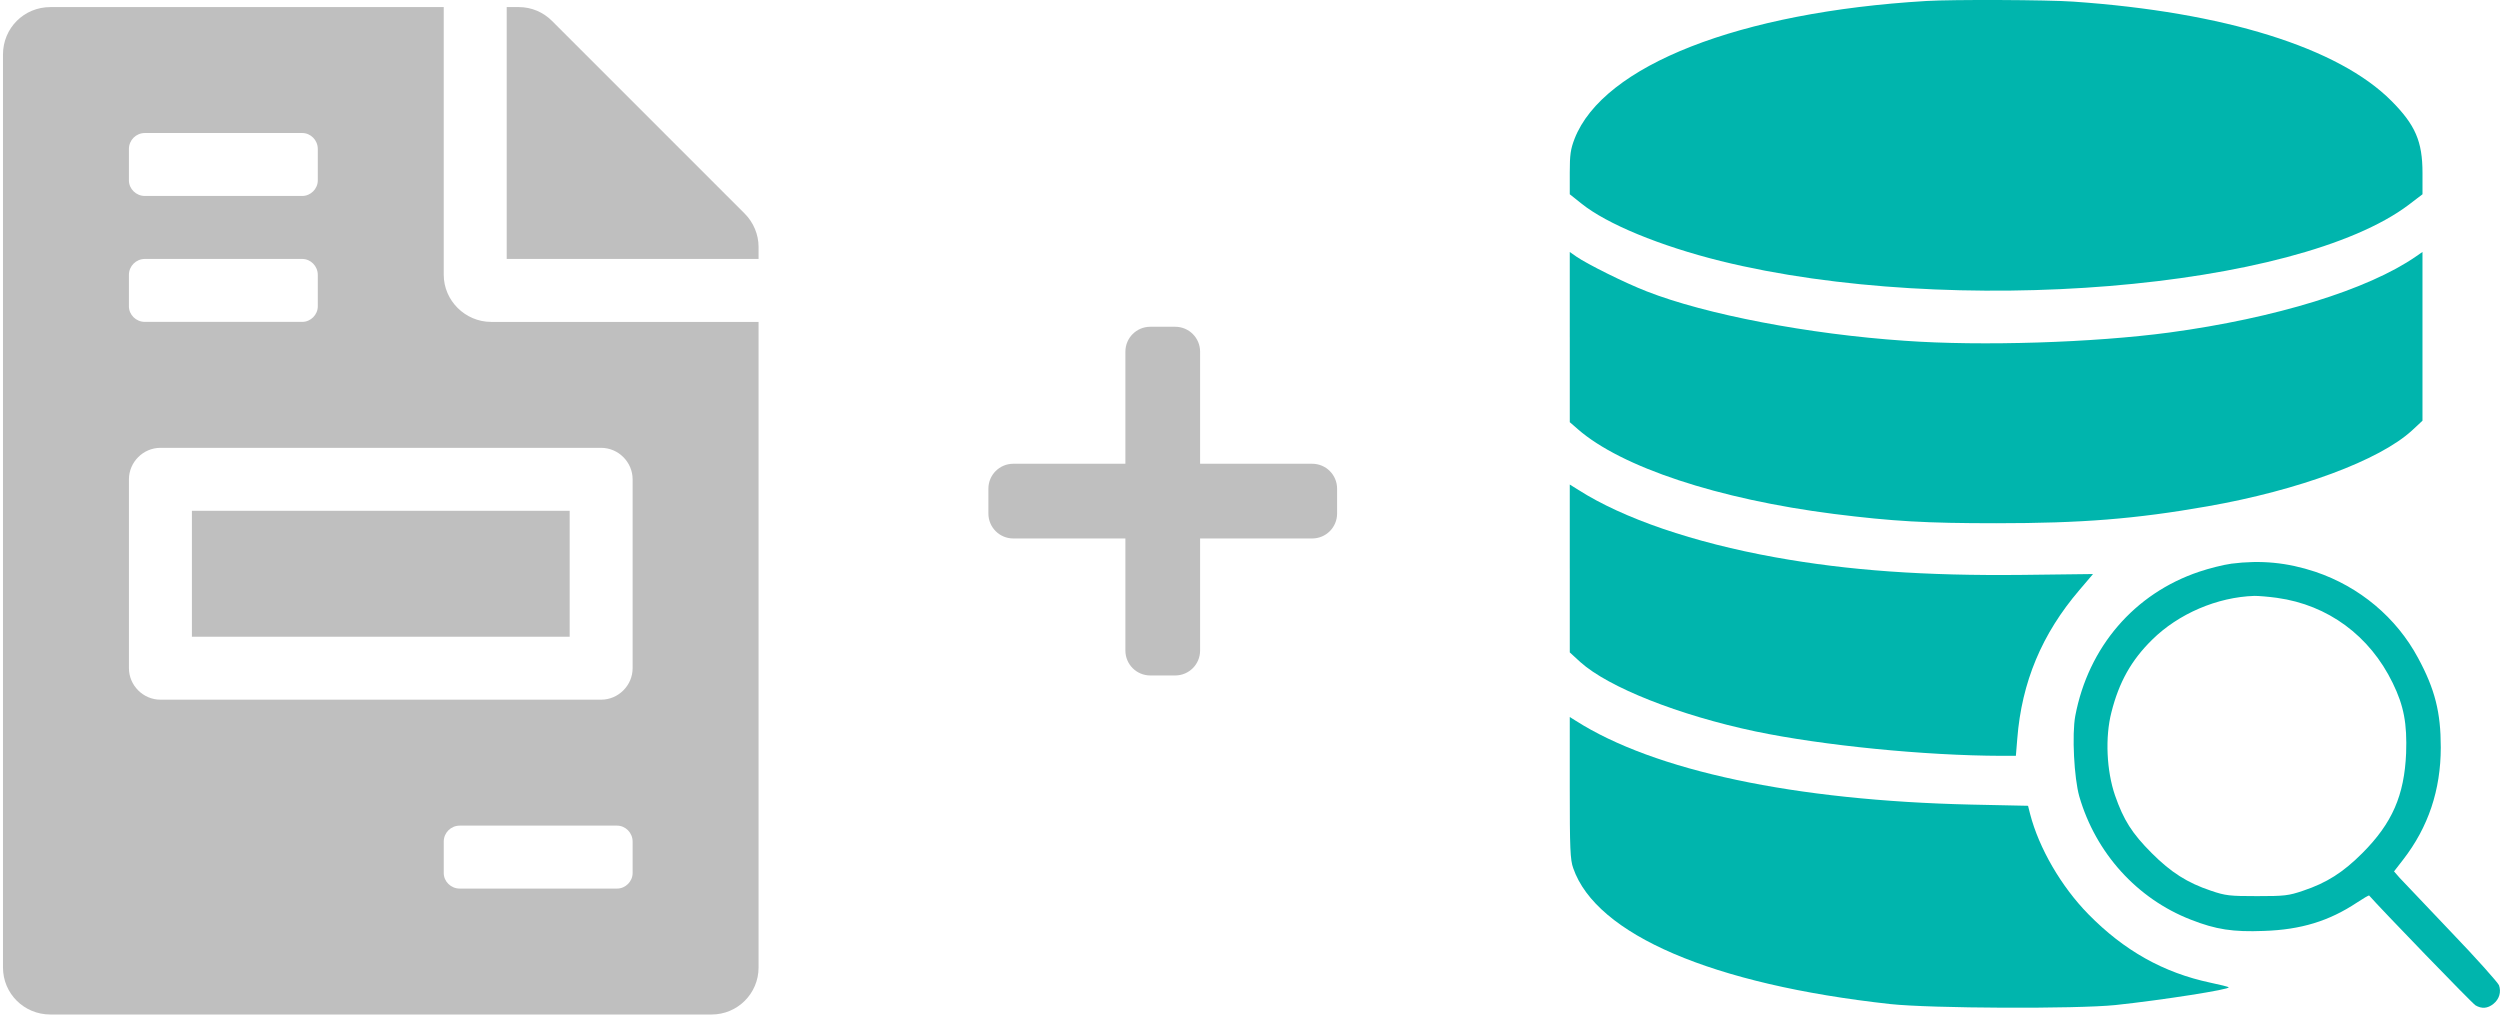<svg height="53" viewBox="0 0 129 53" width="129" xmlns="http://www.w3.org/2000/svg"><g fill="none" fill-rule="evenodd"><path d="m67.709 23.93h-5.784v-5.784c0-.711-.574-1.285-1.285-1.285h-1.285c-.711 0-1.285.574-1.285 1.285v5.784h-5.784c-.711 0-1.285.574-1.285 1.285v1.285c0 .711.574 1.285 1.285 1.285h5.784v5.784c0 .711.574 1.285 1.285 1.285h1.285c.711 0 1.285-.574 1.285-1.285v-5.784h5.784c.711 0 1.285-.574 1.285-1.285v-1.285c0-.711-.574-1.285-1.285-1.285" fill="#000" fill-opacity=".25"/><path d="m29.395 26.358h-19.493v6.498h19.493zm9.032-15.335s-9.942-9.942-9.942-9.942c-.455-.455-1.061-.715-1.711-.715h-.628v12.996h12.996v-.628c0-.628-.26-1.256-.715-1.711m-15.53 3.162v-13.819h-20.295c-1.365 0-2.448 1.083-2.448 2.448v47.109c0 1.343 1.083 2.426 2.448 2.426h34.114c1.343 0 2.426-1.083 2.426-2.426v-33.312h-13.797c-1.343 0-2.448-1.105-2.448-2.426m-16.245-6.498c0-.455.368-.823.823-.823h8.122c.433 0 .801.368.801.823v1.624c0 .433-.368.801-.801.801h-8.122c-.455 0-.823-.368-.823-.801zm0 6.498c0-.455.368-.823.823-.823h8.122c.433 0 .801.368.801.823v1.624c0 .433-.368.801-.801.801h-8.122c-.455 0-.823-.368-.823-.801zm25.991 30.865c0 .433-.368.801-.801.801h-8.122c-.455 0-.823-.368-.823-.801v-1.624c0-.455.368-.823.823-.823h8.122c.433 0 .801.368.801.823zm0-20.317v9.747c0 .888-.736 1.624-1.624 1.624h-22.742c-.888 0-1.624-.736-1.624-1.624v-9.747c0-.888.736-1.624 1.624-1.624h22.742c.888 0 1.624.736 1.624 1.624" fill="#000" fill-opacity=".25"/><g fill="#00b5ad" fill-rule="nonzero" transform="translate(81)"><path d="m18.385 14.948c-9.616-.571-16.66-3.321-18.137-7.108-.207-.54-.248-.82-.248-1.754v-1.11l.599-.477c1.312-1.058 4.059-2.19 7.189-2.968 11.899-2.937 29.736-1.474 35.521 2.916l.692.529v1.1c0 1.629-.372 2.48-1.601 3.715-2.727 2.75-8.624 4.587-16.423 5.126-1.321.094-6.217.115-7.591.032z" transform="matrix(1 0 0 -1 0 15)"/><path d="m.001 22.602v-4.387l.413-.359c2.241-1.959 7.24-3.614 13.22-4.376 3.047-.381 4.741-.479 8.366-.479 4.42 0 7.179.218 10.897.871 4.72.827 8.883 2.373 10.566 3.919l.537.501v4.354 4.354l-.33-.229c-2.479-1.72-7.261-3.19-12.735-3.93-3.894-.522-9.688-.708-13.644-.425-4.968.337-10.288 1.361-13.314 2.547-1.105.425-3.088 1.415-3.636 1.796l-.341.239v-4.398z" transform="matrix(1 0 0 -1 0 40)"/><path d="m.001 34.662v-4.327l.545-.499c1.446-1.301 5.082-2.744 9.042-3.579 3.478-.726 8.728-1.247 12.688-1.258h.743l.073.889c.23 2.917 1.268 5.401 3.206 7.667l.702.824-3.625-.044c-5.071-.054-9.011.227-12.793.911-4.201.759-7.816 1.995-10.131 3.47l-.451.282v-4.338z" transform="matrix(1 0 0 -1 0 64)"/><path d="m34.129 51.912c-.393-.052-1.139-.239-1.657-.415-3.333-1.121-5.715-3.881-6.388-7.44-.176-.955-.062-3.196.207-4.151.849-2.926 2.982-5.282 5.756-6.361 1.294-.509 2.174-.643 3.768-.581 1.915.062 3.364.509 4.803 1.463.331.218.611.384.631.363.59-.675 5.332-5.583 5.487-5.666.321-.187.621-.166.921.073.311.249.414.623.29.965-.062.145-1.159 1.38-2.464 2.739-1.294 1.37-2.495 2.626-2.661 2.802l-.29.332.466.602c1.304 1.681 1.946 3.6 1.946 5.801 0 1.805-.3 2.999-1.17 4.608-1.117 2.085-3.022 3.684-5.31 4.452-1.439.477-2.796.612-4.338.415zm2.381-1.764c2.609-.363 4.772-1.951 5.953-4.389.58-1.183.746-2.096.693-3.622-.093-2.179-.715-3.611-2.257-5.157-.994-.996-1.843-1.536-3.054-1.94-.756-.259-.973-.28-2.381-.28s-1.625.021-2.381.28c-1.211.405-2.06.944-3.054 1.94-1.015 1.017-1.45 1.702-1.894 2.978-.435 1.266-.517 2.999-.186 4.286.393 1.557 1.025 2.688 2.102 3.746 1.356 1.339 3.354 2.2 5.28 2.262.208.001.736-.041 1.181-.103z" transform="matrix(1 0 0 -1 0 81)"/><path d="m0 48.357c0-3.129.021-3.726.18-4.158 1.188-3.427 7.19-6.001 16.362-7.009 2.089-.226 9.607-.257 11.612-.051 2.418.257 5.96.813 5.843.916-.021.031-.445.134-.933.237-2.428.514-4.464 1.657-6.31 3.54-1.4 1.431-2.545 3.407-3.001 5.167l-.106.422-2.937.062c-9.098.206-16.352 1.74-20.413 4.333l-.297.186z" transform="matrix(1 0 0 -1 0 89)"/></g></g></svg>